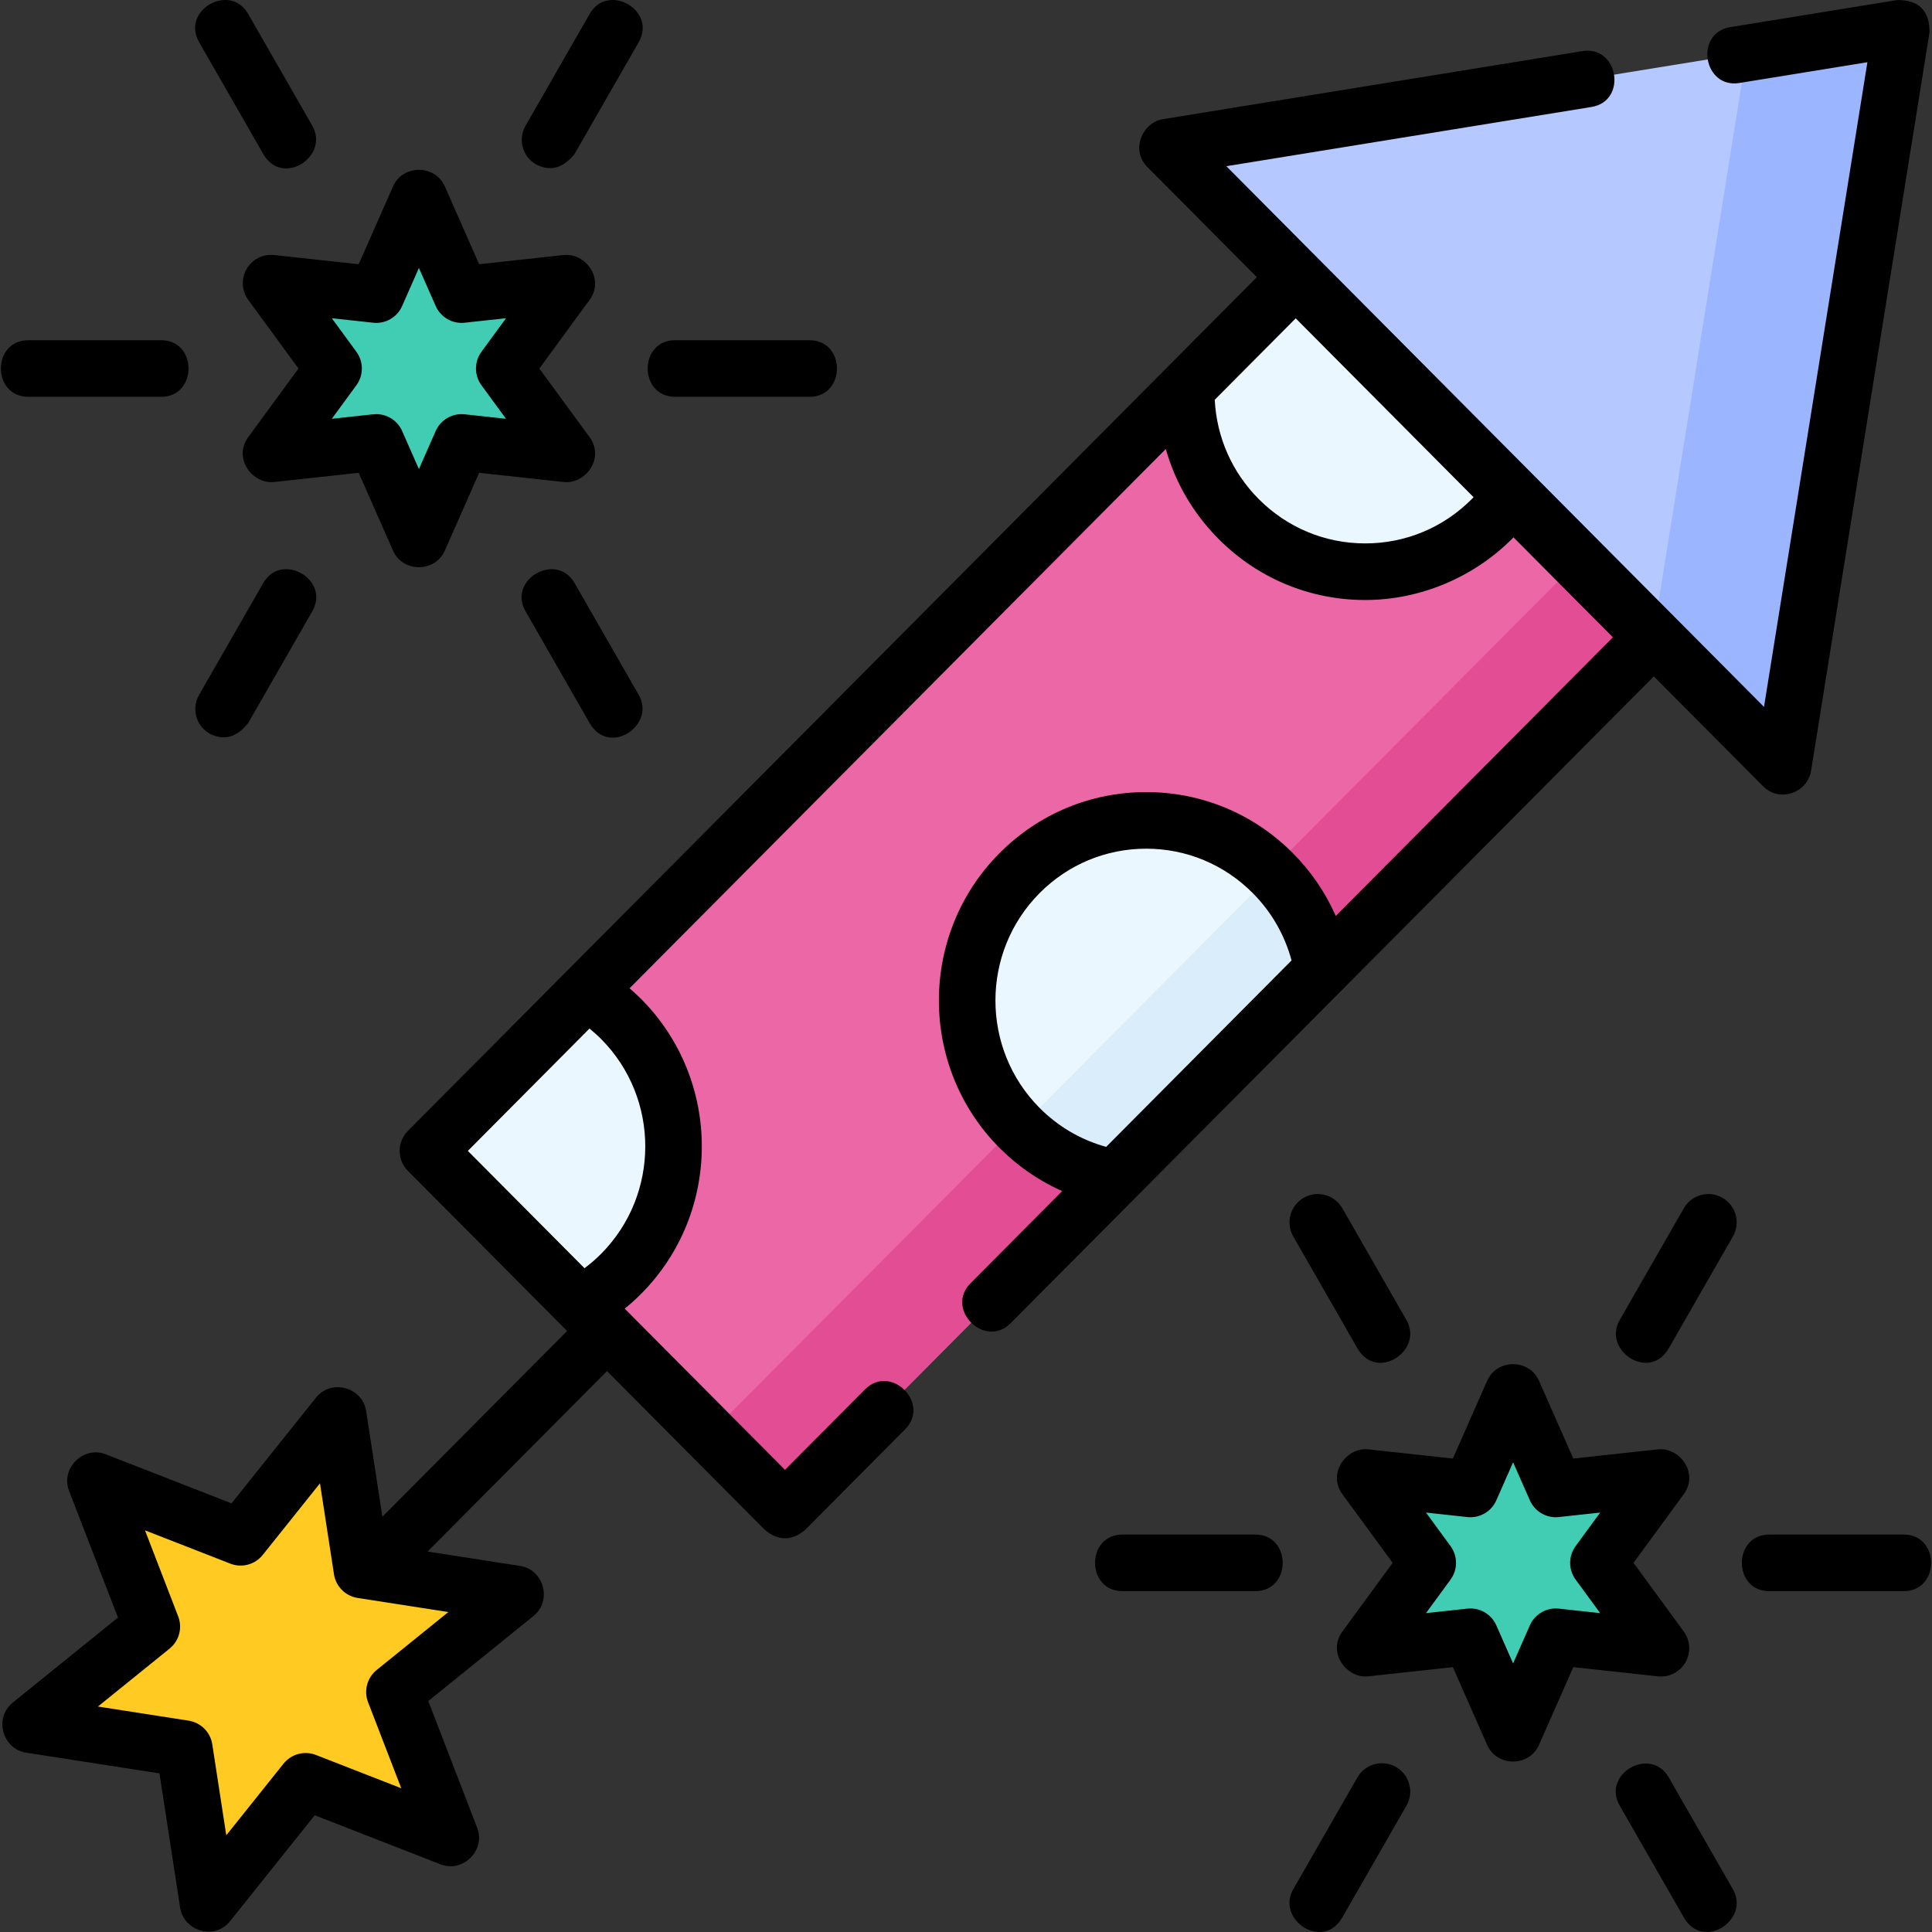 <?xml version="1.0" encoding="iso-8859-1"?>
<!-- Generator: Adobe Illustrator 25.0.0, SVG Export Plug-In . SVG Version: 6.00 Build 0)  -->
<svg version="1.1" id="Layer_1" xmlns="http://www.w3.org/2000/svg" xmlns:xlink="http://www.w3.org/1999/xlink" x="0px" y="0px"
	 viewBox="0 0 512.014 512.014" style="enable-background:new 0 0 512.014 512.014;" xml:space="preserve">
<rect x="0" y="0" width="512.014" height="512.014" fill="#333333" stroke="none"/>
<g>
	<g>
		<g>
			<g>
				<polygon style="fill:#EB67A5;" points="208.04,400.173 153.858,345.684 155.369,262.811 314.368,102.911 381.34,73.727 
					438.017,168.894 350.505,256.902 310.329,273.577 295.552,312.165 				"/>
				<polygon style="fill:#E34D94;" points="418.103,148.867 188.047,380.067 208.04,400.173 295.552,312.165 309.387,272.922 
					350.505,256.902 438.017,168.893 				"/>
				<g>
					<path style="fill:#EBF7FF;" d="M164.618,270.061c-2.84-2.856-5.952-5.27-9.25-7.25l-41.959,42.196l40.448,40.677
						c3.859-2.128,7.492-4.823,10.761-8.111C183.156,318.93,183.156,288.704,164.618,270.061z"/>
					<path style="fill:#EBF7FF;" d="M337.325,231.399c-18.538-18.643-48.594-18.643-67.131,0s-18.538,48.869,0,67.512
						c7.173,7.213,16.072,11.623,25.359,13.254l54.952-55.264C348.883,247.562,344.498,238.613,337.325,231.399z"/>
					<path style="fill:#EBF7FF;" d="M328.251,137.531c18.538,18.643,48.594,18.643,67.132,0c1.953-1.964,6.562-6.937,8.103-9.131
						l-56.386-58.386l-32.732,32.896C314.144,115.415,318.763,127.99,328.251,137.531z"/>
				</g>
				<polygon style="fill:#FFCA21;" points="119.464,487.092 81,472.084 55.15,504.422 48.843,463.418 8.07,457.075 40.226,431.079 
					25.303,392.397 63.767,407.406 89.616,375.067 95.924,416.071 136.697,422.414 104.54,448.41 				"/>
				<polygon style="fill:#B5C8FF;" points="503.944,7.422 488.253,105.252 472.562,203.082 390.974,121.032 309.387,38.982 
					406.665,23.202 				"/>
				<polygon style="fill:#9CB5FF;" points="462.875,14.084 448.253,105.252 438.118,168.442 472.562,203.082 488.253,105.252 
					503.944,7.422 				"/>
			</g>
			<g>
				<polygon style="fill:#41CCB4;" points="111.02,142.904 99.709,117.253 71.839,120.283 88.399,97.662 71.839,75.041 
					99.709,78.072 111.02,52.421 122.33,78.072 150.2,75.041 133.641,97.662 150.2,120.283 122.33,117.253 				"/>
			</g>
			<g>
				<polygon style="fill:#41CCB4;" points="400.994,459.424 389.683,433.773 361.813,436.803 378.373,414.182 361.813,391.561 
					389.683,394.592 400.994,368.941 412.304,394.592 440.175,391.561 423.615,414.182 440.175,436.803 412.304,433.773 				"/>
			</g>
		</g>
		<g>
			<path style="fill:#D9EDFA;" d="M337.325,231.399l-67.131,67.512c7.173,7.213,16.072,11.623,25.358,13.254l54.952-55.264
				C348.883,247.562,344.498,238.613,337.325,231.399z"/>
		</g>
	</g>
	<g>
		<path d="M300.838,317.486l137.454-138.232l28.952,29.116c4.374,4.398,11.785,1.759,12.724-4.101L511.35,8.61
			c0.06-5.798-2.809-8.661-8.606-8.591l-44.178,7.166c-9.572,1.552-7.172,16.356,2.402,14.807l33.927-5.503l-27.403,170.856
			L325,44.047l96.763-15.696c9.571-1.553,7.174-16.35-2.402-14.807L308.186,31.579c-5.433,0.881-8.629,8.156-4.117,12.691
			l29.017,29.181L108.092,299.719c-2.909,2.925-2.909,7.651,0,10.576c14.066,14.145,28.131,28.291,42.197,42.436l-48.948,49.225
			l-4.312-28.03c-0.975-6.332-9.271-8.548-13.271-3.542l-22.405,28.029l-33.323-13.002c-5.957-2.322-12.027,3.719-9.724,9.687
			l12.957,33.584L3.354,451.243c-4.963,4.012-2.744,12.262,3.562,13.243l35.349,5.5l5.473,35.577
			c0.948,6.155,9.073,8.795,13.271,3.542l22.405-28.029l33.323,13.002c5.957,2.327,12.026-3.722,9.724-9.687l-12.957-33.584
			l27.907-22.561c4.963-4.012,2.744-12.262-3.562-13.243l-24.533-3.817l47.549-47.819l41.856,42.094
			c3.546,2.949,7.091,2.949,10.637,0l26.519-26.669c6.838-6.876-3.798-17.451-10.637-10.576l-21.2,21.32l-42.481-42.722
			c1.528-1.237,2.989-2.556,4.378-3.953c21.408-21.529,21.408-56.559,0-78.088c-0.992-0.998-2.034-1.942-3.097-2.86l142.116-142.921
			c2.519,8.911,7.263,17.075,13.978,23.828c10.385,10.443,24.193,16.194,38.885,16.194c14.646,0,29.067-6.129,39.28-16.612
			l26.342,26.491l-73.437,73.853c-2.711-6.154-6.534-11.782-11.359-16.635c-10.384-10.443-24.193-16.194-38.885-16.194
			c-14.69,0-28.5,5.751-38.884,16.194c-21.407,21.529-21.407,56.559,0,78.087c4.846,4.874,10.47,8.732,16.623,11.463l-24.295,24.433
			c-6.838,6.876,3.8,17.454,10.637,10.576l32.979-33.166C300.826,317.498,300.832,317.492,300.838,317.486z M99.825,442.577
			c-2.532,2.047-3.454,5.494-2.282,8.532l8.801,22.812l-22.617-8.825c-3.06-1.193-6.535-0.259-8.585,2.304l-15.177,18.987
			l-3.709-24.11c-0.497-3.231-3.03-5.768-6.26-6.271l-24.048-3.741l18.993-15.354c2.532-2.047,3.454-5.494,2.282-8.532
			l-8.801-22.812l22.617,8.825c3.062,1.195,6.537,0.26,8.585-2.304l15.177-18.987l3.709,24.109c0.497,3.231,3.03,5.768,6.26,6.271
			l24.048,3.741L99.825,442.577z M159.3,275.349c15.609,15.697,15.609,41.238,0,56.936c-1.371,1.379-2.842,2.651-4.396,3.814
			l-30.916-31.091l32.24-32.423C157.293,273.456,158.326,274.37,159.3,275.349z M390.063,132.244
			c-7.547,7.59-17.578,11.77-28.246,11.77s-20.7-4.18-28.248-11.771c-7.063-7.102-11.128-16.352-11.642-26.298l21.459-21.581
			l47.133,47.4C390.367,131.923,390.218,132.088,390.063,132.244z M275.512,293.623c-15.608-15.697-15.608-41.238,0-56.935
			c7.548-7.59,17.579-11.771,28.247-11.771c10.669,0,20.7,4.18,28.248,11.771c4.961,4.989,8.46,11.104,10.28,17.841l-49.133,49.411
			C286.493,302.108,280.45,298.589,275.512,293.623z"/>
		<path d="M7.507,105.163h35.188c9.697,0,9.697-15,0-15H7.507C-2.19,90.163-2.19,105.163,7.507,105.163z"/>
		<path d="M178.92,105.163h35.612c9.697,0,9.697-15,0-15H178.92C169.223,90.163,169.223,105.163,178.92,105.163z"/>
		<path d="M152.285,154.536c-4.823-8.412-17.836-0.949-13.012,7.463l16.997,29.635c5.135,8.955,17.627,0.586,13.012-7.463
			L152.285,154.536z"/>
		<path d="M69.754,40.789c5.135,8.955,17.627,0.586,13.012-7.463L65.77,3.691c-4.824-8.411-17.836-0.949-13.012,7.463L69.754,40.789
			z"/>
		<path d="M142.048,43.563c3.794,1.955,7.207,1.031,10.237-2.774l16.997-29.635c4.824-8.412-8.187-15.875-13.012-7.463
			l-16.997,29.635C137.213,36.919,138.455,41.502,142.048,43.563z"/>
		<path d="M55.532,194.408c3.794,1.955,7.207,1.031,10.237-2.774l16.996-29.635c4.824-8.412-8.188-15.876-13.012-7.463
			l-16.996,29.635C50.697,187.764,51.939,192.348,55.532,194.408z"/>
		<path d="M65.344,71.292c-1.486,2.574-1.312,5.782,0.443,8.18l13.316,18.191l-13.316,18.19c-4.09,5.585,1.107,12.527,6.862,11.886
			l22.412-2.437l9.096,20.628c2.58,5.851,11.144,5.851,13.725,0l9.096-20.628l22.412,2.437c5.753,0.637,10.955-6.296,6.862-11.886
			l-13.316-18.19l13.316-18.191c4.102-5.601-1.114-12.512-6.862-11.886l-22.412,2.437l-9.096-20.628
			c-2.58-5.851-11.144-5.851-13.725,0l-9.096,20.628l-22.412-2.437C69.702,67.261,66.829,68.718,65.344,71.292z M98.898,85.528
			c3.255,0.358,6.355-1.439,7.673-4.43l4.448-10.088l4.448,10.088c1.318,2.991,4.431,4.788,7.673,4.43l10.961-1.192l-6.513,8.896
			c-1.931,2.638-1.931,6.223,0,8.86l6.512,8.896l-10.96-1.192c-3.241-0.353-6.354,1.439-7.673,4.43l-4.448,10.088l-4.448-10.088
			c-1.208-2.74-3.915-4.475-6.859-4.475c-0.27,0-0.541,0.015-0.813,0.044l-10.96,1.192l6.512-8.896c1.931-2.638,1.931-6.223,0-8.86
			l-6.513-8.896L98.898,85.528z"/>
		<path d="M332.669,406.682h-35.188c-9.697,0-9.697,15,0,15h35.188C342.366,421.682,342.366,406.682,332.669,406.682z"/>
		<path d="M504.507,406.682h-35.613c-9.697,0-9.697,15,0,15h35.613C514.204,421.682,514.204,406.682,504.507,406.682z"/>
		<path d="M442.26,471.056c-4.824-8.412-17.836-0.949-13.012,7.463l16.996,29.635c5.135,8.955,17.627,0.586,13.012-7.463
			L442.26,471.056z"/>
		<path d="M345.506,317.437c-3.593,2.061-4.835,6.644-2.774,10.237l16.997,29.635c5.135,8.955,17.627,0.586,13.012-7.463
			l-16.997-29.635C353.684,316.619,349.102,315.377,345.506,317.437z"/>
		<path d="M456.481,317.437c-3.594-2.061-8.177-0.818-10.237,2.774l-16.996,29.635c-4.616,8.049,7.876,16.418,13.012,7.463
			l16.996-29.635C461.316,324.081,460.074,319.497,456.481,317.437z"/>
		<path d="M369.966,468.282c-3.594-2.062-8.177-0.818-10.237,2.774l-16.997,29.635c-4.616,8.049,7.876,16.418,13.012,7.463
			l16.997-29.635C374.801,474.926,373.559,470.343,369.966,468.282z"/>
		<path d="M446.67,440.553c1.486-2.574,1.312-5.782-0.443-8.18l-13.316-18.191l13.316-18.19c4.1-5.599-1.113-12.515-6.862-11.886
			l-22.412,2.437l-9.096-20.628c-2.58-5.851-11.144-5.851-13.725,0l-9.096,20.628l-22.412-2.437
			c-5.751-0.633-10.958,6.293-6.862,11.886l13.316,18.19l-13.316,18.191c-4.089,5.584,1.108,12.526,6.862,11.886l22.412-2.437
			l9.096,20.628c2.58,5.851,11.144,5.851,13.725,0l9.096-20.628l22.412,2.437C442.312,444.585,445.185,443.127,446.67,440.553z
			 M413.115,426.316c-3.246-0.354-6.354,1.439-7.673,4.43l-4.448,10.088l-4.448-10.088c-1.208-2.74-3.915-4.474-6.859-4.474
			c-0.27,0-0.541,0.014-0.813,0.044l-10.961,1.192l6.513-8.896c1.931-2.638,1.931-6.223,0-8.86l-6.512-8.896l10.96,1.192
			c3.25,0.357,6.354-1.439,7.673-4.43l4.448-10.088l4.448,10.088c1.319,2.991,4.422,4.785,7.673,4.43l10.96-1.192l-6.512,8.896
			c-1.931,2.638-1.931,6.223,0,8.86l6.513,8.896L413.115,426.316z"/>
	</g>
</g>
<g>
</g>
<g>
</g>
<g>
</g>
<g>
</g>
<g>
</g>
<g>
</g>
<g>
</g>
<g>
</g>
<g>
</g>
<g>
</g>
<g>
</g>
<g>
</g>
<g>
</g>
<g>
</g>
<g>
</g>
</svg>
